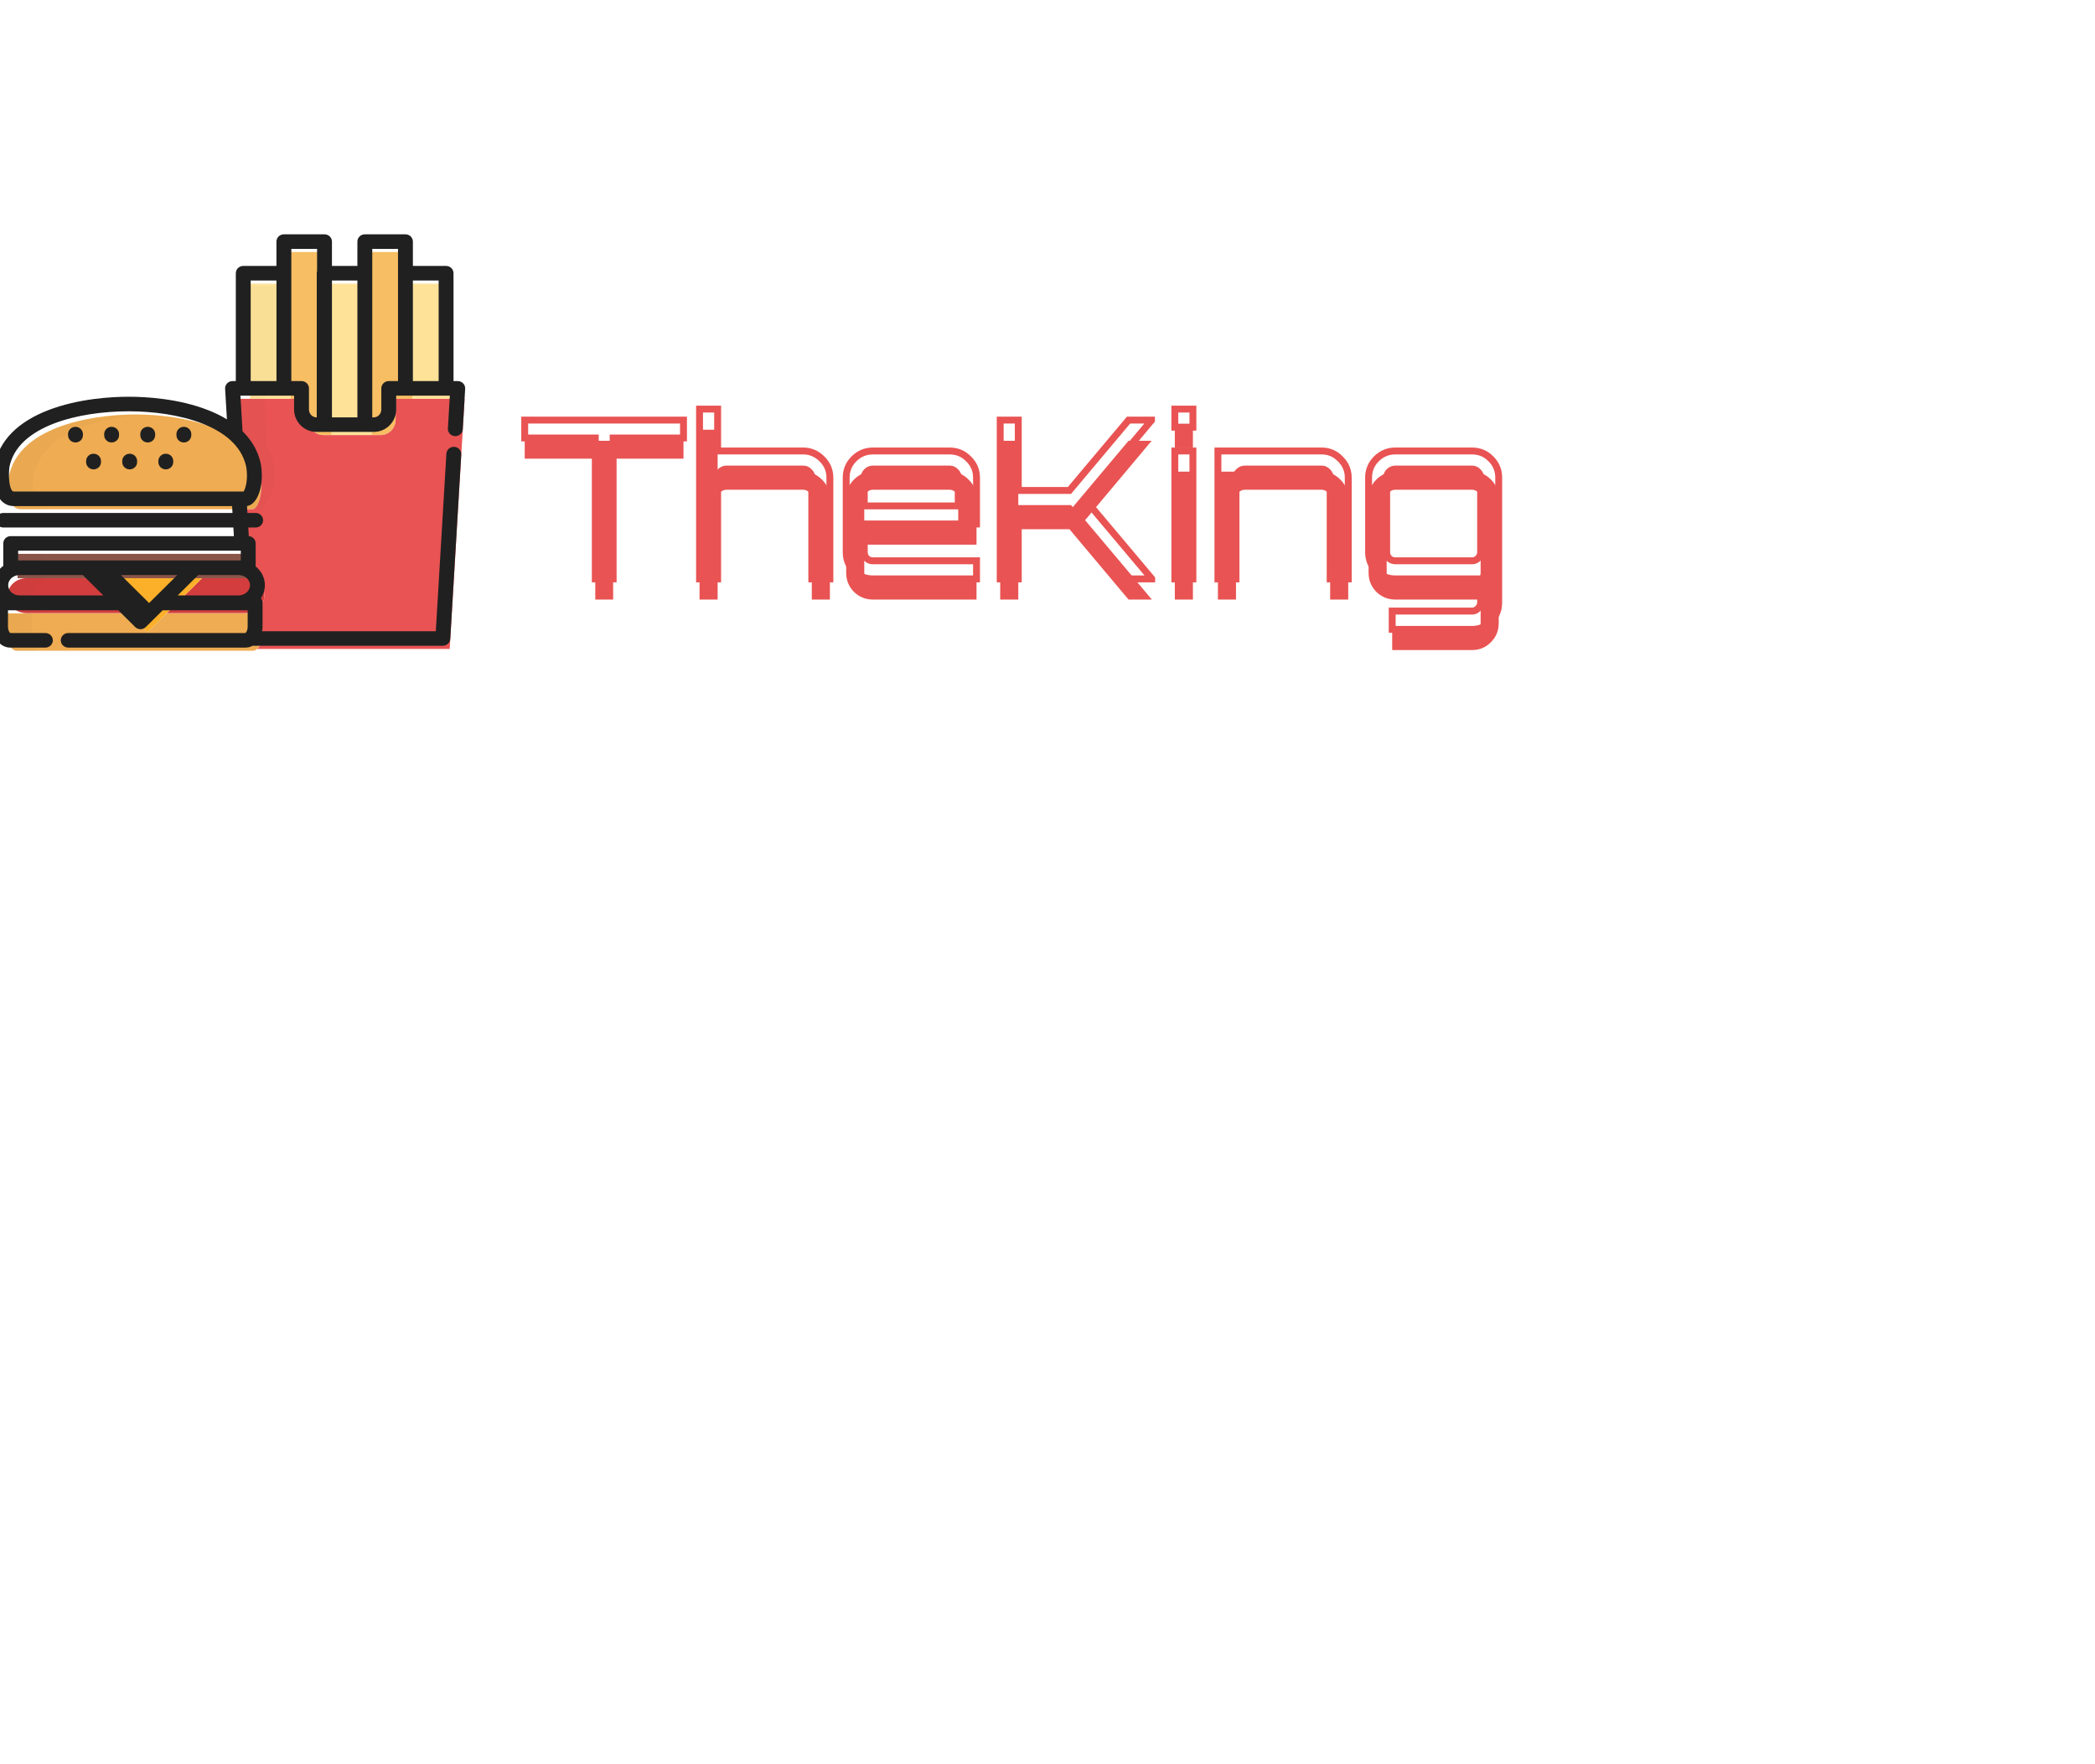 <svg width="608" height="512" viewBox="0 0 608 512" fill="none" xmlns="http://www.w3.org/2000/svg">
<g filter="url(#filter0_i)">
<path d="M264.972 186V172.14H266.448V175.56H273.432C274.02 175.56 274.53 175.776 274.962 176.208C275.394 176.628 275.61 177.138 275.61 177.738V186H274.134V177.738C274.134 177.546 274.062 177.384 273.918 177.252C273.786 177.108 273.624 177.036 273.432 177.036H267.168C266.976 177.036 266.808 177.108 266.664 177.252C266.52 177.384 266.448 177.546 266.448 177.738V186H264.972ZM279.225 186C278.625 186 278.109 185.79 277.677 185.37C277.257 184.938 277.047 184.422 277.047 183.822V180.042H286.191V177.738C286.191 177.546 286.119 177.384 285.975 177.252C285.843 177.108 285.681 177.036 285.489 177.036H277.047V175.56H285.489C286.101 175.56 286.617 175.776 287.037 176.208C287.469 176.628 287.685 177.138 287.685 177.738V186H279.225ZM279.225 184.524H286.191V181.518H278.523V183.822C278.523 184.014 278.589 184.182 278.721 184.326C278.865 184.458 279.033 184.524 279.225 184.524ZM289.23 186V175.56H303.018C303.63 175.56 304.146 175.776 304.566 176.208C304.986 176.628 305.196 177.138 305.196 177.738V186H303.738V177.738C303.738 177.546 303.666 177.384 303.522 177.252C303.378 177.108 303.21 177.036 303.018 177.036H298.68C298.488 177.036 298.32 177.108 298.176 177.252C298.044 177.384 297.978 177.546 297.978 177.738V186H296.484V177.738C296.484 177.546 296.412 177.384 296.268 177.252C296.136 177.108 295.974 177.036 295.782 177.036H291.426C291.234 177.036 291.066 177.108 290.922 177.252C290.79 177.384 290.724 177.546 290.724 177.738V186H289.23ZM306.826 186V172.14H308.302V175.56H315.286C315.886 175.56 316.396 175.776 316.816 176.208C317.248 176.628 317.464 177.138 317.464 177.738V183.822C317.464 184.422 317.248 184.938 316.816 185.37C316.396 185.79 315.886 186 315.286 186H306.826ZM309.022 184.524H315.286C315.478 184.524 315.64 184.458 315.772 184.326C315.916 184.182 315.988 184.014 315.988 183.822V177.738C315.988 177.546 315.916 177.384 315.772 177.252C315.64 177.108 315.478 177.036 315.286 177.036H309.022C308.83 177.036 308.662 177.108 308.518 177.252C308.374 177.384 308.302 177.546 308.302 177.738V183.822C308.302 184.014 308.374 184.182 308.518 184.326C308.662 184.458 308.83 184.524 309.022 184.524ZM320.991 186C320.391 186 319.875 185.79 319.443 185.37C319.023 184.938 318.813 184.422 318.813 183.822V175.56H320.289V183.822C320.289 184.014 320.355 184.182 320.487 184.326C320.631 184.458 320.799 184.524 320.991 184.524H327.255C327.447 184.524 327.615 184.458 327.759 184.326C327.903 184.182 327.975 184.014 327.975 183.822V175.56H329.451V183.822C329.451 184.422 329.235 184.938 328.803 185.37C328.383 185.79 327.867 186 327.255 186H320.991ZM331.311 186V177.738C331.311 177.138 331.521 176.628 331.941 176.208C332.373 175.776 332.889 175.56 333.489 175.56H339.357V177.036H333.489C333.297 177.036 333.129 177.108 332.985 177.252C332.853 177.384 332.787 177.546 332.787 177.738V186H331.311ZM342.25 190.122V188.628H348.766C348.958 188.628 349.12 188.556 349.252 188.412C349.396 188.28 349.468 188.118 349.468 187.926V186H342.502C341.902 186 341.386 185.79 340.954 185.37C340.534 184.938 340.324 184.422 340.324 183.822V177.738C340.324 177.138 340.534 176.628 340.954 176.208C341.386 175.776 341.902 175.56 342.502 175.56H348.766C349.378 175.56 349.894 175.776 350.314 176.208C350.734 176.628 350.944 177.138 350.944 177.738V187.926C350.944 188.538 350.734 189.054 350.314 189.474C349.894 189.906 349.378 190.122 348.766 190.122H342.25ZM342.502 184.524H348.766C348.958 184.524 349.12 184.458 349.252 184.326C349.396 184.182 349.468 184.014 349.468 183.822V177.738C349.468 177.546 349.396 177.384 349.252 177.252C349.12 177.108 348.958 177.036 348.766 177.036H342.502C342.31 177.036 342.142 177.108 341.998 177.252C341.866 177.384 341.8 177.546 341.8 177.738V183.822C341.8 184.014 341.866 184.182 341.998 184.326C342.142 184.458 342.31 184.524 342.502 184.524ZM354.548 186C353.948 186 353.432 185.79 353 185.37C352.58 184.938 352.37 184.422 352.37 183.822V175.56H353.846V183.822C353.846 184.014 353.912 184.182 354.044 184.326C354.188 184.458 354.356 184.524 354.548 184.524H360.812C361.004 184.524 361.172 184.458 361.316 184.326C361.46 184.182 361.532 184.014 361.532 183.822V175.56H363.008V183.822C363.008 184.422 362.792 184.938 362.36 185.37C361.94 185.79 361.424 186 360.812 186H354.548ZM366.764 186C366.164 186 365.648 185.79 365.216 185.37C364.796 184.938 364.586 184.422 364.586 183.822V177.738C364.586 177.138 364.796 176.628 365.216 176.208C365.648 175.776 366.164 175.56 366.764 175.56H373.028C373.64 175.56 374.156 175.776 374.576 176.208C375.008 176.628 375.224 177.138 375.224 177.738V181.518H366.062V183.822C366.062 184.014 366.128 184.182 366.26 184.326C366.404 184.458 366.572 184.524 366.764 184.524H375.224V186H366.764ZM366.062 180.042H373.73V177.738C373.73 177.546 373.658 177.384 373.514 177.252C373.382 177.108 373.22 177.036 373.028 177.036H366.764C366.572 177.036 366.404 177.108 366.26 177.252C366.128 177.384 366.062 177.546 366.062 177.738V180.042ZM376.979 186V177.738C376.979 177.138 377.189 176.628 377.609 176.208C378.041 175.776 378.557 175.56 379.157 175.56H385.025V177.036H379.157C378.965 177.036 378.797 177.108 378.653 177.252C378.521 177.384 378.455 177.546 378.455 177.738V186H376.979ZM386.19 186V175.56H387.666V186H386.19ZM386.19 173.616V172.14H387.666V173.616H386.19ZM391.479 186C390.879 186 390.363 185.79 389.931 185.37C389.511 184.938 389.301 184.422 389.301 183.822V180.042H398.445V177.738C398.445 177.546 398.373 177.384 398.229 177.252C398.097 177.108 397.935 177.036 397.743 177.036H389.301V175.56H397.743C398.355 175.56 398.871 175.776 399.291 176.208C399.723 176.628 399.939 177.138 399.939 177.738V186H391.479ZM391.479 184.524H398.445V181.518H390.777V183.822C390.777 184.014 390.843 184.182 390.975 184.326C391.119 184.458 391.287 184.524 391.479 184.524Z" fill="white"/>
</g>
<path d="M264.972 186H264.472V186.5H264.972V186ZM264.972 172.14V171.64H264.472V172.14H264.972ZM266.448 172.14H266.948V171.64H266.448V172.14ZM266.448 175.56H265.948V176.06H266.448V175.56ZM274.962 176.208L274.608 176.562L274.613 176.566L274.962 176.208ZM275.61 186V186.5H276.11V186H275.61ZM274.134 186H273.634V186.5H274.134V186ZM273.918 177.252L273.549 177.59L273.564 177.606L273.58 177.621L273.918 177.252ZM266.664 177.252L267.002 177.621L267.01 177.613L267.018 177.606L266.664 177.252ZM266.448 186V186.5H266.948V186H266.448ZM265.472 186V172.14H264.472V186H265.472ZM264.972 172.64H266.448V171.64H264.972V172.64ZM265.948 172.14V175.56H266.948V172.14H265.948ZM266.448 176.06H273.432V175.06H266.448V176.06ZM273.432 176.06C273.882 176.06 274.266 176.219 274.608 176.562L275.316 175.854C274.794 175.333 274.158 175.06 273.432 175.06V176.06ZM274.613 176.566C274.949 176.893 275.11 177.274 275.11 177.738H276.11C276.11 177.002 275.839 176.363 275.311 175.85L274.613 176.566ZM275.11 177.738V186H276.11V177.738H275.11ZM275.61 185.5H274.134V186.5H275.61V185.5ZM274.634 186V177.738H273.634V186H274.634ZM274.634 177.738C274.634 177.403 274.501 177.108 274.256 176.883L273.58 177.621C273.623 177.66 273.634 177.689 273.634 177.738H274.634ZM274.287 176.914C274.062 176.669 273.767 176.536 273.432 176.536V177.536C273.481 177.536 273.51 177.547 273.549 177.59L274.287 176.914ZM273.432 176.536H267.168V177.536H273.432V176.536ZM267.168 176.536C266.835 176.536 266.542 176.667 266.31 176.898L267.018 177.606C267.074 177.549 267.117 177.536 267.168 177.536V176.536ZM266.326 176.883C266.081 177.108 265.948 177.403 265.948 177.738H266.948C266.948 177.689 266.959 177.66 267.002 177.621L266.326 176.883ZM265.948 177.738V186H266.948V177.738H265.948ZM266.448 185.5H264.972V186.5H266.448V185.5ZM277.677 185.37L277.319 185.719L277.329 185.728L277.677 185.37ZM277.047 180.042V179.542H276.547V180.042H277.047ZM286.191 180.042V180.542H286.691V180.042H286.191ZM285.975 177.252L285.607 177.59L285.621 177.606L285.637 177.621L285.975 177.252ZM277.047 177.036H276.547V177.536H277.047V177.036ZM277.047 175.56V175.06H276.547V175.56H277.047ZM287.037 176.208L286.679 176.557L286.689 176.566L287.037 176.208ZM287.685 186V186.5H288.185V186H287.685ZM286.191 184.524V185.024H286.691V184.524H286.191ZM286.191 181.518H286.691V181.018H286.191V181.518ZM278.523 181.518V181.018H278.023V181.518H278.523ZM278.721 184.326L278.353 184.664L278.367 184.68L278.383 184.695L278.721 184.326ZM279.225 185.5C278.756 185.5 278.365 185.341 278.026 185.012L277.329 185.728C277.854 186.239 278.495 186.5 279.225 186.5V185.5ZM278.036 185.021C277.706 184.682 277.547 184.291 277.547 183.822H276.547C276.547 184.553 276.809 185.194 277.319 185.719L278.036 185.021ZM277.547 183.822V180.042H276.547V183.822H277.547ZM277.047 180.542H286.191V179.542H277.047V180.542ZM286.691 180.042V177.738H285.691V180.042H286.691ZM286.691 177.738C286.691 177.403 286.558 177.108 286.313 176.883L285.637 177.621C285.68 177.66 285.691 177.689 285.691 177.738H286.691ZM286.344 176.914C286.119 176.669 285.824 176.536 285.489 176.536V177.536C285.538 177.536 285.568 177.547 285.607 177.59L286.344 176.914ZM285.489 176.536H277.047V177.536H285.489V176.536ZM277.547 177.036V175.56H276.547V177.036H277.547ZM277.047 176.06H285.489V175.06H277.047V176.06ZM285.489 176.06C285.969 176.06 286.355 176.223 286.679 176.557L287.396 175.859C286.88 175.329 286.234 175.06 285.489 175.06V176.06ZM286.689 176.566C287.024 176.893 287.185 177.274 287.185 177.738H288.185C288.185 177.002 287.914 176.363 287.386 175.85L286.689 176.566ZM287.185 177.738V186H288.185V177.738H287.185ZM287.685 185.5H279.225V186.5H287.685V185.5ZM279.225 185.024H286.191V184.024H279.225V185.024ZM286.691 184.524V181.518H285.691V184.524H286.691ZM286.191 181.018H278.523V182.018H286.191V181.018ZM278.023 181.518V183.822H279.023V181.518H278.023ZM278.023 183.822C278.023 184.141 278.138 184.429 278.353 184.664L279.09 183.988C279.041 183.935 279.023 183.887 279.023 183.822H278.023ZM278.383 184.695C278.618 184.909 278.906 185.024 279.225 185.024V184.024C279.161 184.024 279.113 184.007 279.059 183.957L278.383 184.695ZM289.23 186H288.73V186.5H289.23V186ZM289.23 175.56V175.06H288.73V175.56H289.23ZM304.566 176.208L304.207 176.557L304.212 176.562L304.566 176.208ZM305.196 186V186.5H305.696V186H305.196ZM303.738 186H303.238V186.5H303.738V186ZM303.522 177.252L303.168 177.606L303.176 177.613L303.184 177.621L303.522 177.252ZM298.176 177.252L297.822 176.898L298.176 177.252ZM297.978 186V186.5H298.478V186H297.978ZM296.484 186H295.984V186.5H296.484V186ZM296.268 177.252L295.899 177.59L295.914 177.606L295.93 177.621L296.268 177.252ZM290.922 177.252L290.568 176.898H290.568L290.922 177.252ZM290.724 186V186.5H291.224V186H290.724ZM289.73 186V175.56H288.73V186H289.73ZM289.23 176.06H303.018V175.06H289.23V176.06ZM303.018 176.06C303.497 176.06 303.883 176.223 304.207 176.557L304.924 175.859C304.409 175.329 303.762 175.06 303.018 175.06V176.06ZM304.212 176.562C304.537 176.887 304.696 177.269 304.696 177.738H305.696C305.696 177.007 305.434 176.369 304.919 175.854L304.212 176.562ZM304.696 177.738V186H305.696V177.738H304.696ZM305.196 185.5H303.738V186.5H305.196V185.5ZM304.238 186V177.738H303.238V186H304.238ZM304.238 177.738C304.238 177.403 304.105 177.108 303.86 176.883L303.184 177.621C303.227 177.66 303.238 177.689 303.238 177.738H304.238ZM303.875 176.898C303.644 176.667 303.351 176.536 303.018 176.536V177.536C303.069 177.536 303.112 177.549 303.168 177.606L303.875 176.898ZM303.018 176.536H298.68V177.536H303.018V176.536ZM298.68 176.536C298.347 176.536 298.054 176.667 297.822 176.898L298.529 177.606C298.586 177.549 298.629 177.536 298.68 177.536V176.536ZM297.822 176.898C297.594 177.127 297.478 177.418 297.478 177.738H298.478C298.478 177.674 298.494 177.641 298.529 177.606L297.822 176.898ZM297.478 177.738V186H298.478V177.738H297.478ZM297.978 185.5H296.484V186.5H297.978V185.5ZM296.984 186V177.738H295.984V186H296.984ZM296.984 177.738C296.984 177.403 296.851 177.108 296.606 176.883L295.93 177.621C295.973 177.66 295.984 177.689 295.984 177.738H296.984ZM296.636 176.914C296.412 176.669 296.117 176.536 295.782 176.536V177.536C295.831 177.536 295.86 177.547 295.899 177.59L296.636 176.914ZM295.782 176.536H291.426V177.536H295.782V176.536ZM291.426 176.536C291.093 176.536 290.8 176.667 290.568 176.898L291.275 177.606C291.332 177.549 291.375 177.536 291.426 177.536V176.536ZM290.568 176.898C290.34 177.127 290.224 177.418 290.224 177.738H291.224C291.224 177.674 291.24 177.641 291.275 177.606L290.568 176.898ZM290.224 177.738V186H291.224V177.738H290.224ZM290.724 185.5H289.23V186.5H290.724V185.5ZM306.826 186H306.326V186.5H306.826V186ZM306.826 172.14V171.64H306.326V172.14H306.826ZM308.302 172.14H308.802V171.64H308.302V172.14ZM308.302 175.56H307.802V176.06H308.302V175.56ZM316.816 176.208L316.457 176.557L316.467 176.566L316.816 176.208ZM316.816 185.37L317.169 185.724L316.816 185.37ZM315.772 184.326L315.418 183.972V183.972L315.772 184.326ZM315.772 177.252L315.403 177.59L315.418 177.606L315.434 177.621L315.772 177.252ZM308.518 177.252L308.855 177.621L308.863 177.613L308.871 177.606L308.518 177.252ZM308.518 184.326L308.164 184.68L308.172 184.687L308.18 184.695L308.518 184.326ZM307.326 186V172.14H306.326V186H307.326ZM306.826 172.64H308.302V171.64H306.826V172.64ZM307.802 172.14V175.56H308.802V172.14H307.802ZM308.302 176.06H315.286V175.06H308.302V176.06ZM315.286 176.06C315.75 176.06 316.131 176.221 316.457 176.557L317.174 175.859C316.66 175.331 316.021 175.06 315.286 175.06V176.06ZM316.467 176.566C316.803 176.893 316.964 177.274 316.964 177.738H317.964C317.964 177.002 317.692 176.363 317.164 175.85L316.467 176.566ZM316.964 177.738V183.822H317.964V177.738H316.964ZM316.964 183.822C316.964 184.287 316.802 184.676 316.462 185.016L317.169 185.724C317.693 185.2 317.964 184.557 317.964 183.822H316.964ZM316.462 185.016C316.137 185.342 315.754 185.5 315.286 185.5V186.5C316.017 186.5 316.654 186.238 317.169 185.724L316.462 185.016ZM315.286 185.5H306.826V186.5H315.286V185.5ZM309.022 185.024H315.286V184.024H309.022V185.024ZM315.286 185.024C315.606 185.024 315.896 184.908 316.125 184.68L315.418 183.972C315.383 184.008 315.349 184.024 315.286 184.024V185.024ZM316.125 184.68C316.357 184.448 316.488 184.155 316.488 183.822H315.488C315.488 183.873 315.475 183.916 315.418 183.972L316.125 184.68ZM316.488 183.822V177.738H315.488V183.822H316.488ZM316.488 177.738C316.488 177.403 316.355 177.108 316.109 176.883L315.434 177.621C315.476 177.66 315.488 177.689 315.488 177.738H316.488ZM316.14 176.914C315.915 176.669 315.62 176.536 315.286 176.536V177.536C315.335 177.536 315.364 177.547 315.403 177.59L316.14 176.914ZM315.286 176.536H309.022V177.536H315.286V176.536ZM309.022 176.536C308.688 176.536 308.395 176.667 308.164 176.898L308.871 177.606C308.928 177.549 308.971 177.536 309.022 177.536V176.536ZM308.18 176.883C307.934 177.108 307.802 177.403 307.802 177.738H308.802C308.802 177.689 308.813 177.66 308.855 177.621L308.18 176.883ZM307.802 177.738V183.822H308.802V177.738H307.802ZM307.802 183.822C307.802 184.155 307.933 184.448 308.164 184.68L308.871 183.972C308.815 183.916 308.802 183.873 308.802 183.822H307.802ZM308.18 184.695C308.414 184.909 308.702 185.024 309.022 185.024V184.024C308.957 184.024 308.909 184.007 308.855 183.957L308.18 184.695ZM319.443 185.37L319.085 185.719L319.095 185.728L319.443 185.37ZM318.813 175.56V175.06H318.313V175.56H318.813ZM320.289 175.56H320.789V175.06H320.289V175.56ZM320.487 184.326L320.119 184.664L320.133 184.68L320.15 184.695L320.487 184.326ZM327.759 184.326L328.097 184.695L328.105 184.687L328.113 184.68L327.759 184.326ZM327.975 175.56V175.06H327.475V175.56H327.975ZM329.451 175.56H329.951V175.06H329.451V175.56ZM328.803 185.37L329.157 185.724L328.803 185.37ZM320.991 185.5C320.522 185.5 320.131 185.341 319.792 185.012L319.095 185.728C319.62 186.239 320.261 186.5 320.991 186.5V185.5ZM319.802 185.021C319.472 184.682 319.313 184.291 319.313 183.822H318.313C318.313 184.553 318.575 185.194 319.085 185.719L319.802 185.021ZM319.313 183.822V175.56H318.313V183.822H319.313ZM318.813 176.06H320.289V175.06H318.813V176.06ZM319.789 175.56V183.822H320.789V175.56H319.789ZM319.789 183.822C319.789 184.141 319.904 184.429 320.119 184.664L320.856 183.988C320.807 183.935 320.789 183.887 320.789 183.822H319.789ZM320.15 184.695C320.384 184.909 320.672 185.024 320.991 185.024V184.024C320.927 184.024 320.879 184.007 320.825 183.957L320.15 184.695ZM320.991 185.024H327.255V184.024H320.991V185.024ZM327.255 185.024C327.575 185.024 327.863 184.909 328.097 184.695L327.422 183.957C327.368 184.007 327.32 184.024 327.255 184.024V185.024ZM328.113 184.68C328.344 184.448 328.475 184.155 328.475 183.822H327.475C327.475 183.873 327.462 183.916 327.406 183.972L328.113 184.68ZM328.475 183.822V175.56H327.475V183.822H328.475ZM327.975 176.06H329.451V175.06H327.975V176.06ZM328.951 175.56V183.822H329.951V175.56H328.951ZM328.951 183.822C328.951 184.287 328.79 184.676 328.45 185.016L329.157 185.724C329.681 185.2 329.951 184.557 329.951 183.822H328.951ZM328.45 185.016C328.127 185.34 327.739 185.5 327.255 185.5V186.5C327.995 186.5 328.64 186.24 329.157 185.724L328.45 185.016ZM327.255 185.5H320.991V186.5H327.255V185.5ZM331.311 186H330.811V186.5H331.311V186ZM331.941 176.208L331.587 175.854V175.854L331.941 176.208ZM339.357 175.56H339.857V175.06H339.357V175.56ZM339.357 177.036V177.536H339.857V177.036H339.357ZM332.787 186V186.5H333.287V186H332.787ZM331.811 186V177.738H330.811V186H331.811ZM331.811 177.738C331.811 177.269 331.969 176.887 332.295 176.562L331.587 175.854C331.073 176.369 330.811 177.007 330.811 177.738H331.811ZM332.295 176.562C332.635 176.221 333.024 176.06 333.489 176.06V175.06C332.754 175.06 332.111 175.331 331.587 175.854L332.295 176.562ZM333.489 176.06H339.357V175.06H333.489V176.06ZM338.857 175.56V177.036H339.857V175.56H338.857ZM339.357 176.536H333.489V177.536H339.357V176.536ZM333.489 176.536C333.156 176.536 332.863 176.667 332.631 176.898L333.339 177.606C333.395 177.549 333.438 177.536 333.489 177.536V176.536ZM332.631 176.898C332.403 177.127 332.287 177.418 332.287 177.738H333.287C333.287 177.674 333.303 177.641 333.339 177.606L332.631 176.898ZM332.287 177.738V186H333.287V177.738H332.287ZM332.787 185.5H331.311V186.5H332.787V185.5ZM342.25 190.122H341.75V190.622H342.25V190.122ZM342.25 188.628V188.128H341.75V188.628H342.25ZM349.252 188.412L348.914 188.043L348.898 188.058L348.883 188.074L349.252 188.412ZM349.468 186H349.968V185.5H349.468V186ZM340.954 185.37L340.595 185.719L340.605 185.728L340.954 185.37ZM340.954 176.208L340.6 175.854V175.854L340.954 176.208ZM350.314 176.208L349.955 176.557L349.96 176.562L350.314 176.208ZM350.314 189.474L349.96 189.12L349.955 189.125L350.314 189.474ZM349.252 184.326L348.898 183.972V183.972L349.252 184.326ZM349.252 177.252L348.883 177.59L348.898 177.606L348.914 177.621L349.252 177.252ZM341.998 177.252L341.644 176.898L341.998 177.252ZM341.998 184.326L341.629 184.664L341.644 184.68L341.66 184.695L341.998 184.326ZM342.75 190.122V188.628H341.75V190.122H342.75ZM342.25 189.128H348.766V188.128H342.25V189.128ZM348.766 189.128C349.101 189.128 349.396 188.995 349.621 188.75L348.883 188.074C348.844 188.117 348.815 188.128 348.766 188.128V189.128ZM349.59 188.781C349.835 188.556 349.968 188.261 349.968 187.926H348.968C348.968 187.975 348.957 188.004 348.914 188.043L349.59 188.781ZM349.968 187.926V186H348.968V187.926H349.968ZM349.468 185.5H342.502V186.5H349.468V185.5ZM342.502 185.5C342.033 185.5 341.642 185.341 341.302 185.012L340.605 185.728C341.13 186.239 341.771 186.5 342.502 186.5V185.5ZM341.312 185.021C340.983 184.682 340.824 184.291 340.824 183.822H339.824C339.824 184.553 340.085 185.194 340.595 185.719L341.312 185.021ZM340.824 183.822V177.738H339.824V183.822H340.824ZM340.824 177.738C340.824 177.269 340.982 176.887 341.307 176.562L340.6 175.854C340.086 176.369 339.824 177.007 339.824 177.738H340.824ZM341.307 176.562C341.648 176.221 342.037 176.06 342.502 176.06V175.06C341.767 175.06 341.124 175.331 340.6 175.854L341.307 176.562ZM342.502 176.06H348.766V175.06H342.502V176.06ZM348.766 176.06C349.245 176.06 349.631 176.223 349.955 176.557L350.672 175.859C350.157 175.329 349.511 175.06 348.766 175.06V176.06ZM349.96 176.562C350.286 176.887 350.444 177.269 350.444 177.738H351.444C351.444 177.007 351.182 176.369 350.667 175.854L349.96 176.562ZM350.444 177.738V187.926H351.444V177.738H350.444ZM350.444 187.926C350.444 188.41 350.283 188.797 349.96 189.12L350.667 189.828C351.184 189.311 351.444 188.666 351.444 187.926H350.444ZM349.955 189.125C349.631 189.459 349.245 189.622 348.766 189.622V190.622C349.511 190.622 350.157 190.353 350.672 189.823L349.955 189.125ZM348.766 189.622H342.25V190.622H348.766V189.622ZM342.502 185.024H348.766V184.024H342.502V185.024ZM348.766 185.024C349.086 185.024 349.377 184.908 349.605 184.68L348.898 183.972C348.863 184.008 348.83 184.024 348.766 184.024V185.024ZM349.605 184.68C349.837 184.448 349.968 184.155 349.968 183.822H348.968C348.968 183.873 348.955 183.916 348.898 183.972L349.605 184.68ZM349.968 183.822V177.738H348.968V183.822H349.968ZM349.968 177.738C349.968 177.403 349.835 177.108 349.59 176.883L348.914 177.621C348.957 177.66 348.968 177.689 348.968 177.738H349.968ZM349.621 176.914C349.396 176.669 349.101 176.536 348.766 176.536V177.536C348.815 177.536 348.844 177.547 348.883 177.59L349.621 176.914ZM348.766 176.536H342.502V177.536H348.766V176.536ZM342.502 176.536C342.169 176.536 341.876 176.667 341.644 176.898L342.351 177.606C342.408 177.549 342.451 177.536 342.502 177.536V176.536ZM341.644 176.898C341.416 177.127 341.3 177.418 341.3 177.738H342.3C342.3 177.674 342.316 177.641 342.351 177.606L341.644 176.898ZM341.3 177.738V183.822H342.3V177.738H341.3ZM341.3 183.822C341.3 184.141 341.414 184.429 341.629 184.664L342.367 183.988C342.317 183.935 342.3 183.887 342.3 183.822H341.3ZM341.66 184.695C341.895 184.909 342.182 185.024 342.502 185.024V184.024C342.437 184.024 342.389 184.007 342.336 183.957L341.66 184.695ZM353 185.37L352.641 185.719L352.651 185.728L353 185.37ZM352.37 175.56V175.06H351.87V175.56H352.37ZM353.846 175.56H354.346V175.06H353.846V175.56ZM354.044 184.326L353.675 184.664L353.69 184.68L353.706 184.695L354.044 184.326ZM361.316 184.326L361.654 184.695L361.662 184.687L361.67 184.68L361.316 184.326ZM361.532 175.56V175.06H361.032V175.56H361.532ZM363.008 175.56H363.508V175.06H363.008V175.56ZM362.36 185.37L362.714 185.724L362.36 185.37ZM354.548 185.5C354.079 185.5 353.688 185.341 353.349 185.012L352.651 185.728C353.176 186.239 353.817 186.5 354.548 186.5V185.5ZM353.359 185.021C353.029 184.682 352.87 184.291 352.87 183.822H351.87C351.87 184.553 352.131 185.194 352.642 185.719L353.359 185.021ZM352.87 183.822V175.56H351.87V183.822H352.87ZM352.37 176.06H353.846V175.06H352.37V176.06ZM353.346 175.56V183.822H354.346V175.56H353.346ZM353.346 183.822C353.346 184.141 353.461 184.429 353.675 184.664L354.413 183.988C354.363 183.935 354.346 183.887 354.346 183.822H353.346ZM353.706 184.695C353.941 184.909 354.229 185.024 354.548 185.024V184.024C354.484 184.024 354.435 184.007 354.382 183.957L353.706 184.695ZM354.548 185.024H360.812V184.024H354.548V185.024ZM360.812 185.024C361.132 185.024 361.419 184.909 361.654 184.695L360.978 183.957C360.925 184.007 360.877 184.024 360.812 184.024V185.024ZM361.67 184.68C361.901 184.448 362.032 184.155 362.032 183.822H361.032C361.032 183.873 361.019 183.916 360.962 183.972L361.67 184.68ZM362.032 183.822V175.56H361.032V183.822H362.032ZM361.532 176.06H363.008V175.06H361.532V176.06ZM362.508 175.56V183.822H363.508V175.56H362.508ZM362.508 183.822C362.508 184.287 362.347 184.676 362.006 185.016L362.714 185.724C363.237 185.2 363.508 184.557 363.508 183.822H362.508ZM362.006 185.016C361.683 185.34 361.296 185.5 360.812 185.5V186.5C361.552 186.5 362.197 186.24 362.714 185.724L362.006 185.016ZM360.812 185.5H354.548V186.5H360.812V185.5ZM365.216 185.37L364.857 185.719L364.867 185.728L365.216 185.37ZM365.216 176.208L364.862 175.854L364.862 175.854L365.216 176.208ZM374.576 176.208L374.217 176.557L374.227 176.566L374.576 176.208ZM375.224 181.518V182.018H375.724V181.518H375.224ZM366.062 181.518V181.018H365.562V181.518H366.062ZM366.26 184.326L365.891 184.664L365.906 184.68L365.922 184.695L366.26 184.326ZM375.224 184.524H375.724V184.024H375.224V184.524ZM375.224 186V186.5H375.724V186H375.224ZM366.062 180.042H365.562V180.542H366.062V180.042ZM373.73 180.042V180.542H374.23V180.042H373.73ZM373.514 177.252L373.145 177.59L373.16 177.606L373.176 177.621L373.514 177.252ZM366.764 185.5C366.295 185.5 365.904 185.341 365.565 185.012L364.867 185.728C365.392 186.239 366.033 186.5 366.764 186.5V185.5ZM365.574 185.021C365.245 184.682 365.086 184.291 365.086 183.822H364.086C364.086 184.553 364.347 185.194 364.857 185.719L365.574 185.021ZM365.086 183.822V177.738H364.086V183.822H365.086ZM365.086 177.738C365.086 177.269 365.244 176.887 365.57 176.562L364.862 175.854C364.348 176.369 364.086 177.007 364.086 177.738H365.086ZM365.57 176.562C365.91 176.221 366.299 176.06 366.764 176.06V175.06C366.029 175.06 365.386 175.331 364.862 175.854L365.57 176.562ZM366.764 176.06H373.028V175.06H366.764V176.06ZM373.028 176.06C373.507 176.06 373.893 176.223 374.217 176.557L374.934 175.859C374.419 175.329 373.773 175.06 373.028 175.06V176.06ZM374.227 176.566C374.563 176.893 374.724 177.274 374.724 177.738H375.724C375.724 177.002 375.453 176.363 374.925 175.85L374.227 176.566ZM374.724 177.738V181.518H375.724V177.738H374.724ZM375.224 181.018H366.062V182.018H375.224V181.018ZM365.562 181.518V183.822H366.562V181.518H365.562ZM365.562 183.822C365.562 184.141 365.676 184.429 365.891 184.664L366.629 183.988C366.579 183.935 366.562 183.887 366.562 183.822H365.562ZM365.922 184.695C366.157 184.909 366.444 185.024 366.764 185.024V184.024C366.699 184.024 366.651 184.007 366.598 183.957L365.922 184.695ZM366.764 185.024H375.224V184.024H366.764V185.024ZM374.724 184.524V186H375.724V184.524H374.724ZM375.224 185.5H366.764V186.5H375.224V185.5ZM366.062 180.542H373.73V179.542H366.062V180.542ZM374.23 180.042V177.738H373.23V180.042H374.23ZM374.23 177.738C374.23 177.403 374.097 177.108 373.852 176.883L373.176 177.621C373.219 177.66 373.23 177.689 373.23 177.738H374.23ZM373.883 176.914C373.658 176.669 373.363 176.536 373.028 176.536V177.536C373.077 177.536 373.106 177.547 373.145 177.59L373.883 176.914ZM373.028 176.536H366.764V177.536H373.028V176.536ZM366.764 176.536C366.431 176.536 366.138 176.667 365.906 176.898L366.614 177.606C366.67 177.549 366.713 177.536 366.764 177.536V176.536ZM365.906 176.898C365.678 177.127 365.562 177.418 365.562 177.738H366.562C366.562 177.674 366.578 177.641 366.614 177.606L365.906 176.898ZM365.562 177.738V180.042H366.562V177.738H365.562ZM376.979 186H376.479V186.5H376.979V186ZM377.609 176.208L377.255 175.854V175.854L377.609 176.208ZM385.025 175.56H385.525V175.06H385.025V175.56ZM385.025 177.036V177.536H385.525V177.036H385.025ZM378.455 186V186.5H378.955V186H378.455ZM377.479 186V177.738H376.479V186H377.479ZM377.479 177.738C377.479 177.269 377.637 176.887 377.963 176.562L377.255 175.854C376.741 176.369 376.479 177.007 376.479 177.738H377.479ZM377.963 176.562C378.303 176.221 378.692 176.06 379.157 176.06V175.06C378.422 175.06 377.779 175.331 377.255 175.854L377.963 176.562ZM379.157 176.06H385.025V175.06H379.157V176.06ZM384.525 175.56V177.036H385.525V175.56H384.525ZM385.025 176.536H379.157V177.536H385.025V176.536ZM379.157 176.536C378.824 176.536 378.531 176.667 378.299 176.898L379.007 177.606C379.063 177.549 379.106 177.536 379.157 177.536V176.536ZM378.299 176.898C378.071 177.127 377.955 177.418 377.955 177.738H378.955C378.955 177.674 378.971 177.641 379.007 177.606L378.299 176.898ZM377.955 177.738V186H378.955V177.738H377.955ZM378.455 185.5H376.979V186.5H378.455V185.5ZM386.19 186H385.69V186.5H386.19V186ZM386.19 175.56V175.06H385.69V175.56H386.19ZM387.666 175.56H388.166V175.06H387.666V175.56ZM387.666 186V186.5H388.166V186H387.666ZM386.19 173.616H385.69V174.116H386.19V173.616ZM386.19 172.14V171.64H385.69V172.14H386.19ZM387.666 172.14H388.166V171.64H387.666V172.14ZM387.666 173.616V174.116H388.166V173.616H387.666ZM386.69 186V175.56H385.69V186H386.69ZM386.19 176.06H387.666V175.06H386.19V176.06ZM387.166 175.56V186H388.166V175.56H387.166ZM387.666 185.5H386.19V186.5H387.666V185.5ZM386.69 173.616V172.14H385.69V173.616H386.69ZM386.19 172.64H387.666V171.64H386.19V172.64ZM387.166 172.14V173.616H388.166V172.14H387.166ZM387.666 173.116H386.19V174.116H387.666V173.116ZM389.931 185.37L389.573 185.719L389.583 185.728L389.931 185.37ZM389.301 180.042V179.542H388.801V180.042H389.301ZM398.445 180.042V180.542H398.945V180.042H398.445ZM398.229 177.252L397.861 177.59L397.875 177.606L397.891 177.621L398.229 177.252ZM389.301 177.036H388.801V177.536H389.301V177.036ZM389.301 175.56V175.06H388.801V175.56H389.301ZM399.291 176.208L398.933 176.557L398.943 176.566L399.291 176.208ZM399.939 186V186.5H400.439V186H399.939ZM398.445 184.524V185.024H398.945V184.524H398.445ZM398.445 181.518H398.945V181.018H398.445V181.518ZM390.777 181.518V181.018H390.277V181.518H390.777ZM390.975 184.326L390.607 184.664L390.621 184.68L390.637 184.695L390.975 184.326ZM391.479 185.5C391.01 185.5 390.619 185.341 390.28 185.012L389.583 185.728C390.108 186.239 390.748 186.5 391.479 186.5V185.5ZM390.29 185.021C389.96 184.682 389.801 184.291 389.801 183.822H388.801C388.801 184.553 389.062 185.194 389.573 185.719L390.29 185.021ZM389.801 183.822V180.042H388.801V183.822H389.801ZM389.301 180.542H398.445V179.542H389.301V180.542ZM398.945 180.042V177.738H397.945V180.042H398.945ZM398.945 177.738C398.945 177.403 398.812 177.108 398.567 176.883L397.891 177.621C397.934 177.66 397.945 177.689 397.945 177.738H398.945ZM398.598 176.914C398.373 176.669 398.078 176.536 397.743 176.536V177.536C397.792 177.536 397.821 177.547 397.861 177.59L398.598 176.914ZM397.743 176.536H389.301V177.536H397.743V176.536ZM389.801 177.036V175.56H388.801V177.036H389.801ZM389.301 176.06H397.743V175.06H389.301V176.06ZM397.743 176.06C398.223 176.06 398.609 176.223 398.933 176.557L399.65 175.859C399.134 175.329 398.488 175.06 397.743 175.06V176.06ZM398.943 176.566C399.278 176.893 399.439 177.274 399.439 177.738H400.439C400.439 177.002 400.168 176.363 399.64 175.85L398.943 176.566ZM399.439 177.738V186H400.439V177.738H399.439ZM399.939 185.5H391.479V186.5H399.939V185.5ZM391.479 185.024H398.445V184.024H391.479V185.024ZM398.945 184.524V181.518H397.945V184.524H398.945ZM398.445 181.018H390.777V182.018H398.445V181.018ZM390.277 181.518V183.822H391.277V181.518H390.277ZM390.277 183.822C390.277 184.141 390.392 184.429 390.607 184.664L391.344 183.988C391.295 183.935 391.277 183.887 391.277 183.822H390.277ZM390.637 184.695C390.872 184.909 391.16 185.024 391.479 185.024V184.024C391.415 184.024 391.367 184.007 391.313 183.957L390.637 184.695Z" fill="white"/>
<g filter="url(#filter1_i)">
<path d="M172.76 168V127.104H152.28V121.92H198.36V127.104H177.944V168H172.76ZM203.019 168V118.72H208.267V130.88H233.099C235.189 130.88 237.003 131.648 238.539 133.184C240.075 134.677 240.843 136.491 240.843 138.624V168H235.595V138.624C235.595 137.941 235.339 137.365 234.826 136.896C234.357 136.384 233.781 136.128 233.099 136.128H210.827C210.144 136.128 209.547 136.384 209.035 136.896C208.523 137.365 208.267 137.941 208.267 138.624V168H203.019ZM253.321 168C251.187 168 249.353 167.253 247.817 165.76C246.323 164.224 245.577 162.389 245.577 160.256V138.624C245.577 136.491 246.323 134.677 247.817 133.184C249.353 131.648 251.187 130.88 253.321 130.88H275.593C277.769 130.88 279.603 131.648 281.097 133.184C282.633 134.677 283.401 136.491 283.401 138.624V152.064H250.825V160.256C250.825 160.939 251.059 161.536 251.529 162.048C252.041 162.517 252.638 162.752 253.321 162.752H283.401V168H253.321ZM250.825 146.816H278.089V138.624C278.089 137.941 277.833 137.365 277.321 136.896C276.851 136.384 276.275 136.128 275.593 136.128H253.321C252.638 136.128 252.041 136.384 251.529 136.896C251.059 137.365 250.825 137.941 250.825 138.624V146.816ZM290.273 168V121.92H295.521V142.336H310.369L327.521 121.92H334.177V121.984L314.913 144.96L334.241 167.936V168H327.521L310.369 147.584H295.521V168H290.273ZM340.953 168V130.88H346.201V168H340.953ZM340.953 123.968V118.72H346.201V123.968H340.953ZM353.456 168V130.88H383.536C385.669 130.88 387.483 131.648 388.976 133.184C390.512 134.677 391.28 136.491 391.28 138.624V168H386.032V138.624C386.032 137.941 385.776 137.365 385.264 136.896C384.795 136.384 384.219 136.128 383.536 136.128H361.264C360.581 136.128 359.984 136.384 359.472 136.896C358.96 137.365 358.704 137.941 358.704 138.624V168H353.456ZM404.035 182.656V177.344H427.203C427.885 177.344 428.461 177.088 428.931 176.576C429.443 176.107 429.699 175.531 429.699 174.848V168H404.931C402.797 168 400.963 167.253 399.427 165.76C397.933 164.224 397.187 162.389 397.187 160.256V138.624C397.187 136.491 397.933 134.677 399.427 133.184C400.963 131.648 402.797 130.88 404.931 130.88H427.203C429.379 130.88 431.213 131.648 432.707 133.184C434.2 134.677 434.947 136.491 434.947 138.624V174.848C434.947 177.024 434.2 178.859 432.707 180.352C431.213 181.888 429.379 182.656 427.203 182.656H404.035ZM404.931 162.752H427.203C427.885 162.752 428.461 162.517 428.931 162.048C429.443 161.536 429.699 160.939 429.699 160.256V138.624C429.699 137.941 429.443 137.365 428.931 136.896C428.461 136.384 427.885 136.128 427.203 136.128H404.931C404.248 136.128 403.651 136.384 403.139 136.896C402.669 137.365 402.435 137.941 402.435 138.624V160.256C402.435 160.939 402.669 161.536 403.139 162.048C403.651 162.517 404.248 162.752 404.931 162.752Z" fill="#E95353"/>
</g>
<path d="M172.76 168H171.76V169H172.76V168ZM172.76 127.104H173.76V126.104H172.76V127.104ZM152.28 127.104H151.28V128.104H152.28V127.104ZM152.28 121.92V120.92H151.28V121.92H152.28ZM198.36 121.92H199.36V120.92H198.36V121.92ZM198.36 127.104V128.104H199.36V127.104H198.36ZM177.944 127.104V126.104H176.944V127.104H177.944ZM177.944 168V169H178.944V168H177.944ZM173.76 168V127.104H171.76V168H173.76ZM172.76 126.104H152.28V128.104H172.76V126.104ZM153.28 127.104V121.92H151.28V127.104H153.28ZM152.28 122.92H198.36V120.92H152.28V122.92ZM197.36 121.92V127.104H199.36V121.92H197.36ZM198.36 126.104H177.944V128.104H198.36V126.104ZM176.944 127.104V168H178.944V127.104H176.944ZM177.944 167H172.76V169H177.944V167ZM203.019 168H202.019V169H203.019V168ZM203.019 118.72V117.72H202.019V118.72H203.019ZM208.267 118.72H209.267V117.72H208.267V118.72ZM208.267 130.88H207.267V131.88H208.267V130.88ZM238.539 133.184L237.831 133.891L237.841 133.901L238.539 133.184ZM240.843 168V169H241.843V168H240.843ZM235.595 168H234.595V169H235.595V168ZM234.826 136.896L234.089 137.572L234.119 137.604L234.151 137.633L234.826 136.896ZM209.035 136.896L209.71 137.633L209.726 137.618L209.742 137.603L209.035 136.896ZM208.267 168V169H209.267V168H208.267ZM204.019 168V118.72H202.019V168H204.019ZM203.019 119.72H208.267V117.72H203.019V119.72ZM207.267 118.72V130.88H209.267V118.72H207.267ZM208.267 131.88H233.099V129.88H208.267V131.88ZM233.099 131.88C234.913 131.88 236.475 132.534 237.831 133.891L239.246 132.477C237.53 130.762 235.466 129.88 233.099 129.88V131.88ZM237.841 133.901C239.185 135.207 239.843 136.762 239.843 138.624H241.843C241.843 136.219 240.964 134.148 239.236 132.467L237.841 133.901ZM239.843 138.624V168H241.843V138.624H239.843ZM240.843 167H235.595V169H240.843V167ZM236.595 168V138.624H234.595V168H236.595ZM236.595 138.624C236.595 137.656 236.217 136.814 235.502 136.159L234.151 137.633C234.46 137.917 234.595 138.227 234.595 138.624H236.595ZM235.564 136.22C234.909 135.506 234.067 135.128 233.099 135.128V137.128C233.495 137.128 233.806 137.262 234.089 137.572L235.564 136.22ZM233.099 135.128H210.827V137.128H233.099V135.128ZM210.827 135.128C209.861 135.128 209.014 135.502 208.327 136.189L209.742 137.603C210.079 137.266 210.426 137.128 210.827 137.128V135.128ZM208.359 136.159C207.644 136.814 207.267 137.656 207.267 138.624H209.267C209.267 138.227 209.401 137.917 209.71 137.633L208.359 136.159ZM207.267 138.624V168H209.267V138.624H207.267ZM208.267 167H203.019V169H208.267V167ZM247.817 165.76L247.1 166.457L247.109 166.467L247.119 166.477L247.817 165.76ZM247.817 133.184L247.109 132.477L247.109 132.477L247.817 133.184ZM281.097 133.184L280.38 133.881L280.389 133.891L280.399 133.901L281.097 133.184ZM283.401 152.064V153.064H284.401V152.064H283.401ZM250.825 152.064V151.064H249.825V152.064H250.825ZM251.529 162.048L250.791 162.724L250.821 162.756L250.853 162.785L251.529 162.048ZM283.401 162.752H284.401V161.752H283.401V162.752ZM283.401 168V169H284.401V168H283.401ZM250.825 146.816H249.825V147.816H250.825V146.816ZM278.089 146.816V147.816H279.089V146.816H278.089ZM277.321 136.896L276.583 137.572L276.613 137.604L276.645 137.633L277.321 136.896ZM251.529 136.896L252.236 137.603L251.529 136.896ZM253.321 167C251.449 167 249.864 166.356 248.514 165.043L247.119 166.477C248.841 168.151 250.926 169 253.321 169V167ZM248.533 165.063C247.221 163.713 246.577 162.128 246.577 160.256H244.577C244.577 162.651 245.426 164.735 247.1 166.457L248.533 165.063ZM246.577 160.256V138.624H244.577V160.256H246.577ZM246.577 138.624C246.577 136.753 247.22 135.195 248.524 133.891L247.109 132.477C245.426 134.16 244.577 136.228 244.577 138.624H246.577ZM248.524 133.891C249.876 132.539 251.458 131.88 253.321 131.88V129.88C250.917 129.88 248.829 130.757 247.109 132.477L248.524 133.891ZM253.321 131.88H275.593V129.88H253.321V131.88ZM275.593 131.88C277.503 131.88 279.078 132.542 280.38 133.881L281.813 132.487C280.129 130.754 278.034 129.88 275.593 129.88V131.88ZM280.399 133.901C281.743 135.207 282.401 136.762 282.401 138.624H284.401C284.401 136.219 283.522 134.148 281.794 132.467L280.399 133.901ZM282.401 138.624V152.064H284.401V138.624H282.401ZM283.401 151.064H250.825V153.064H283.401V151.064ZM249.825 152.064V160.256H251.825V152.064H249.825ZM249.825 160.256C249.825 161.194 250.156 162.031 250.791 162.724L252.266 161.372C251.962 161.041 251.825 160.684 251.825 160.256H249.825ZM250.853 162.785C251.546 163.42 252.383 163.752 253.321 163.752V161.752C252.893 161.752 252.535 161.614 252.204 161.311L250.853 162.785ZM253.321 163.752H283.401V161.752H253.321V163.752ZM282.401 162.752V168H284.401V162.752H282.401ZM283.401 167H253.321V169H283.401V167ZM250.825 147.816H278.089V145.816H250.825V147.816ZM279.089 146.816V138.624H277.089V146.816H279.089ZM279.089 138.624C279.089 137.656 278.711 136.814 277.996 136.159L276.645 137.633C276.954 137.917 277.089 138.227 277.089 138.624H279.089ZM278.058 136.22C277.403 135.506 276.561 135.128 275.593 135.128V137.128C275.989 137.128 276.3 137.262 276.583 137.572L278.058 136.22ZM275.593 135.128H253.321V137.128H275.593V135.128ZM253.321 135.128C252.355 135.128 251.508 135.502 250.821 136.189L252.236 137.603C252.573 137.266 252.92 137.128 253.321 137.128V135.128ZM250.821 136.189C250.159 136.852 249.825 137.685 249.825 138.624H251.825C251.825 138.198 251.96 137.879 252.236 137.603L250.821 136.189ZM249.825 138.624V146.816H251.825V138.624H249.825ZM290.273 168H289.273V169H290.273V168ZM290.273 121.92V120.92H289.273V121.92H290.273ZM295.521 121.92H296.521V120.92H295.521V121.92ZM295.521 142.336H294.521V143.336H295.521V142.336ZM310.369 142.336V143.336H310.835L311.135 142.979L310.369 142.336ZM327.521 121.92V120.92H327.055L326.755 121.277L327.521 121.92ZM334.177 121.92H335.177V120.92H334.177V121.92ZM334.177 121.984L334.943 122.626L335.177 122.348V121.984H334.177ZM314.913 144.96L314.147 144.318L313.607 144.961L314.148 145.604L314.913 144.96ZM334.241 167.936H335.241V167.571L335.006 167.292L334.241 167.936ZM334.241 168V169H335.241V168H334.241ZM327.521 168L326.755 168.643L327.055 169H327.521V168ZM310.369 147.584L311.135 146.941L310.835 146.584H310.369V147.584ZM295.521 147.584V146.584H294.521V147.584H295.521ZM295.521 168V169H296.521V168H295.521ZM291.273 168V121.92H289.273V168H291.273ZM290.273 122.92H295.521V120.92H290.273V122.92ZM294.521 121.92V142.336H296.521V121.92H294.521ZM295.521 143.336H310.369V141.336H295.521V143.336ZM311.135 142.979L328.287 122.563L326.755 121.277L309.603 141.693L311.135 142.979ZM327.521 122.92H334.177V120.92H327.521V122.92ZM333.177 121.92V121.984H335.177V121.92H333.177ZM333.411 121.342L314.147 144.318L315.679 145.602L334.943 122.626L333.411 121.342ZM314.148 145.604L333.476 168.58L335.006 167.292L315.678 144.316L314.148 145.604ZM333.241 167.936V168H335.241V167.936H333.241ZM334.241 167H327.521V169H334.241V167ZM328.287 167.357L311.135 146.941L309.603 148.227L326.755 168.643L328.287 167.357ZM310.369 146.584H295.521V148.584H310.369V146.584ZM294.521 147.584V168H296.521V147.584H294.521ZM295.521 167H290.273V169H295.521V167ZM340.953 168H339.953V169H340.953V168ZM340.953 130.88V129.88H339.953V130.88H340.953ZM346.201 130.88H347.201V129.88H346.201V130.88ZM346.201 168V169H347.201V168H346.201ZM340.953 123.968H339.953V124.968H340.953V123.968ZM340.953 118.72V117.72H339.953V118.72H340.953ZM346.201 118.72H347.201V117.72H346.201V118.72ZM346.201 123.968V124.968H347.201V123.968H346.201ZM341.953 168V130.88H339.953V168H341.953ZM340.953 131.88H346.201V129.88H340.953V131.88ZM345.201 130.88V168H347.201V130.88H345.201ZM346.201 167H340.953V169H346.201V167ZM341.953 123.968V118.72H339.953V123.968H341.953ZM340.953 119.72H346.201V117.72H340.953V119.72ZM345.201 118.72V123.968H347.201V118.72H345.201ZM346.201 122.968H340.953V124.968H346.201V122.968ZM353.456 168H352.456V169H353.456V168ZM353.456 130.88V129.88H352.456V130.88H353.456ZM388.976 133.184L388.259 133.881L388.269 133.891L388.279 133.901L388.976 133.184ZM391.28 168V169H392.28V168H391.28ZM386.032 168H385.032V169H386.032V168ZM385.264 136.896L384.527 137.572L384.556 137.604L384.588 137.633L385.264 136.896ZM359.472 136.896L360.148 137.633L360.164 137.618L360.179 137.603L359.472 136.896ZM358.704 168V169H359.704V168H358.704ZM354.456 168V130.88H352.456V168H354.456ZM353.456 131.88H383.536V129.88H353.456V131.88ZM383.536 131.88C385.398 131.88 386.953 132.538 388.259 133.881L389.693 132.487C388.012 130.758 385.941 129.88 383.536 129.88V131.88ZM388.279 133.901C389.622 135.207 390.28 136.762 390.28 138.624H392.28C392.28 136.219 391.402 134.148 389.673 132.467L388.279 133.901ZM390.28 138.624V168H392.28V138.624H390.28ZM391.28 167H386.032V169H391.28V167ZM387.032 168V138.624H385.032V168H387.032ZM387.032 138.624C387.032 137.656 386.654 136.814 385.94 136.159L384.588 137.633C384.898 137.917 385.032 138.227 385.032 138.624H387.032ZM386.001 136.22C385.346 135.506 384.504 135.128 383.536 135.128V137.128C383.933 137.128 384.243 137.262 384.527 137.572L386.001 136.22ZM383.536 135.128H361.264V137.128H383.536V135.128ZM361.264 135.128C360.299 135.128 359.452 135.502 358.765 136.189L360.179 137.603C360.516 137.266 360.864 137.128 361.264 137.128V135.128ZM358.796 136.159C358.082 136.814 357.704 137.656 357.704 138.624H359.704C359.704 138.227 359.838 137.917 360.148 137.633L358.796 136.159ZM357.704 138.624V168H359.704V138.624H357.704ZM358.704 167H353.456V169H358.704V167ZM404.035 182.656H403.035V183.656H404.035V182.656ZM404.035 177.344V176.344H403.035V177.344H404.035ZM428.931 176.576L428.255 175.839L428.223 175.868L428.193 175.9L428.931 176.576ZM429.699 168H430.699V167H429.699V168ZM399.427 165.76L398.71 166.457L398.719 166.467L398.729 166.477L399.427 165.76ZM399.427 133.184L398.719 132.477L398.719 132.477L399.427 133.184ZM432.707 133.184L431.989 133.881L431.999 133.891L432.707 133.184ZM432.707 180.352L431.999 179.645L431.99 179.655L432.707 180.352ZM428.931 162.048L428.223 161.341L428.223 161.341L428.931 162.048ZM428.931 136.896L428.193 137.572L428.223 137.604L428.255 137.633L428.931 136.896ZM403.139 136.896L402.431 136.189L402.431 136.189L403.139 136.896ZM403.139 162.048L402.401 162.724L402.431 162.756L402.463 162.785L403.139 162.048ZM405.035 182.656V177.344H403.035V182.656H405.035ZM404.035 178.344H427.203V176.344H404.035V178.344ZM427.203 178.344C428.171 178.344 429.013 177.966 429.668 177.252L428.193 175.9C427.91 176.21 427.599 176.344 427.203 176.344V178.344ZM429.606 177.313C430.321 176.658 430.699 175.816 430.699 174.848H428.699C428.699 175.245 428.564 175.555 428.255 175.839L429.606 177.313ZM430.699 174.848V168H428.699V174.848H430.699ZM429.699 167H404.931V169H429.699V167ZM404.931 167C403.059 167 401.474 166.356 400.124 165.043L398.729 166.477C400.451 168.151 402.536 169 404.931 169V167ZM400.143 165.063C398.831 163.713 398.187 162.128 398.187 160.256H396.187C396.187 162.651 397.036 164.735 398.71 166.457L400.143 165.063ZM398.187 160.256V138.624H396.187V160.256H398.187ZM398.187 138.624C398.187 136.753 398.83 135.195 400.134 133.891L398.719 132.477C397.036 134.16 396.187 136.228 396.187 138.624H398.187ZM400.134 133.891C401.486 132.539 403.068 131.88 404.931 131.88V129.88C402.527 129.88 400.439 130.757 398.719 132.477L400.134 133.891ZM404.931 131.88H427.203V129.88H404.931V131.88ZM427.203 131.88C429.113 131.88 430.688 132.542 431.99 133.881L433.423 132.487C431.739 130.754 429.644 129.88 427.203 129.88V131.88ZM431.999 133.891C433.303 135.195 433.947 136.753 433.947 138.624H435.947C435.947 136.228 435.097 134.16 433.414 132.477L431.999 133.891ZM433.947 138.624V174.848H435.947V138.624H433.947ZM433.947 174.848C433.947 176.768 433.299 178.345 431.999 179.645L433.414 181.059C435.101 179.372 435.947 177.28 435.947 174.848H433.947ZM431.99 179.655C430.688 180.994 429.113 181.656 427.203 181.656V183.656C429.644 183.656 431.739 182.782 433.423 181.049L431.99 179.655ZM427.203 181.656H404.035V183.656H427.203V181.656ZM404.931 163.752H427.203V161.752H404.931V163.752ZM427.203 163.752C428.142 163.752 428.975 163.418 429.638 162.755L428.223 161.341C427.947 161.617 427.628 161.752 427.203 161.752V163.752ZM429.638 162.755C430.325 162.068 430.699 161.221 430.699 160.256H428.699C428.699 160.656 428.56 161.004 428.223 161.341L429.638 162.755ZM430.699 160.256V138.624H428.699V160.256H430.699ZM430.699 138.624C430.699 137.656 430.321 136.814 429.606 136.159L428.255 137.633C428.564 137.917 428.699 138.227 428.699 138.624H430.699ZM429.668 136.22C429.013 135.506 428.171 135.128 427.203 135.128V137.128C427.599 137.128 427.91 137.262 428.193 137.572L429.668 136.22ZM427.203 135.128H404.931V137.128H427.203V135.128ZM404.931 135.128C403.965 135.128 403.118 135.502 402.431 136.189L403.846 137.603C404.183 137.266 404.53 137.128 404.931 137.128V135.128ZM402.431 136.189C401.769 136.852 401.435 137.685 401.435 138.624H403.435C403.435 138.198 403.57 137.879 403.846 137.603L402.431 136.189ZM401.435 138.624V160.256H403.435V138.624H401.435ZM401.435 160.256C401.435 161.194 401.766 162.031 402.401 162.724L403.876 161.372C403.572 161.041 403.435 160.684 403.435 160.256H401.435ZM402.463 162.785C403.156 163.42 403.993 163.752 404.931 163.752V161.752C404.503 161.752 404.145 161.614 403.814 161.311L402.463 162.785Z" fill="#E95353"/>
<g clip-path="url(#clip0)">
<path d="M5.106 160.733V167.802H20.561H26.925H58.629H68.624H74.043V160.733H5.106Z" fill="#8C5549"/>
<g opacity="0.15">
<path opacity="0.15" d="M5.106 160.733V167.802H6.678H7.326H10.551H11.567H12.119V160.733H5.106Z" fill="#202020"/>
</g>
<path d="M84.387 82.323H72.595V115.728H84.387V82.323Z" fill="#FEE298"/>
<path d="M107.877 82.323H96.086V126.265H107.877V82.323Z" fill="#FEE298"/>
<path d="M131.46 82.323H119.668V115.728H131.46V82.323Z" fill="#FEE298"/>
<path d="M114.821 121.858V115.739H119.668V73.142H107.877V126.265H110.482C112.879 126.265 114.821 124.292 114.821 121.858Z" fill="#F7BE63"/>
<path d="M89.505 115.739V121.858C89.505 124.292 91.448 126.264 93.845 126.264H96.178V73.142H84.387V115.739H89.505Z" fill="#F7BE63"/>
<path d="M75.623 138.374C73 124.364 53.307 120.282 39.385 120.282C25.506 120.282 5.264 124.3 2.597 138.245C2.597 138.245 1.359 147.79 6.018 147.79H73.434C74.726 147.513 76.44 143.662 75.623 138.374Z" fill="#EFAC52"/>
<g opacity="0.15">
<path opacity="0.15" d="M9.679 138.245C12.127 125.451 29.366 121.014 42.914 120.369C41.708 120.31 40.527 120.282 39.385 120.282C25.506 120.282 5.264 124.3 2.597 138.245C2.597 138.245 1.359 147.79 6.018 147.79H13.101C8.442 147.79 9.679 138.245 9.679 138.245Z" fill="#202020"/>
</g>
<path d="M26.925 167.802H7.932H7.708C4.675 167.802 2.216 170.06 2.216 172.846V172.896C2.216 175.683 4.675 177.942 7.708 177.942H37.149L26.925 167.802Z" fill="#D33D3D"/>
<path d="M71.215 167.802H58.629L48.406 177.942H71.215C74.248 177.942 76.706 175.683 76.706 172.896V172.846C76.706 170.06 74.248 167.802 71.215 167.802Z" fill="#D33D3D"/>
<g opacity="0.15">
<path opacity="0.15" d="M9.286 172.896V172.846C9.286 170.06 11.745 167.801 14.777 167.801H7.932H7.708C4.675 167.801 2.216 170.06 2.216 172.846V172.896C2.216 175.682 4.675 177.942 7.708 177.942H14.777C11.744 177.942 9.286 175.682 9.286 172.896Z" fill="#202020"/>
</g>
<path d="M42.777 183.524L58.629 167.802H26.925L42.777 183.524Z" fill="#FCAF29"/>
<path d="M76.037 178.028H48.318L42.777 183.524L37.236 178.028H36.861H2.159V179.785C2.159 179.843 2.163 179.9 2.165 179.958C2.162 180.016 2.159 180.073 2.159 180.131V181.706V182.106C2.159 182.165 2.163 182.221 2.165 182.28C2.162 182.338 2.159 182.395 2.159 182.453V182.553V184.876C2.159 187.075 3.399 188.858 4.929 188.858H15.176H21.795H73.266C74.796 188.858 76.037 187.075 76.037 184.876V182.553V182.453C76.037 182.394 76.032 182.338 76.031 182.28C76.032 182.221 76.037 182.165 76.037 182.106V181.706V180.131C76.037 180.073 76.032 180.016 76.031 179.958C76.032 179.9 76.037 179.843 76.037 179.785V178.028Z" fill="#EFAC52"/>
<g opacity="0.15">
<path opacity="0.15" d="M9.178 184.876V182.553V182.453C9.178 182.394 9.182 182.338 9.184 182.28C9.181 182.221 9.178 182.165 9.178 182.106V181.706V180.131C9.178 180.073 9.182 180.016 9.184 179.958C9.181 179.9 9.178 179.843 9.178 179.785V178.028H2.159V179.785C2.159 179.843 2.163 179.9 2.165 179.958C2.162 180.016 2.159 180.073 2.159 180.131V181.706V182.106C2.159 182.165 2.163 182.221 2.165 182.28C2.162 182.338 2.159 182.395 2.159 182.453V182.553V184.876C2.159 187.075 3.399 188.858 4.929 188.858H11.948C10.418 188.858 9.178 187.075 9.178 184.876Z" fill="#202020"/>
</g>
<path d="M134.14 127.497L134.842 115.739H114.821V121.858C114.821 124.292 112.879 126.265 110.481 126.265H93.845C91.448 126.265 89.505 124.292 89.505 121.858V115.739H69.485L70.284 129.147C72.994 131.586 74.92 134.624 75.622 138.374C76.44 143.662 74.726 147.514 73.434 147.79H71.396L72.168 160.733H74.042V167.801H72.588L72.599 167.969C74.96 168.534 76.706 170.5 76.706 172.846V172.896C76.706 175.048 75.237 176.88 73.173 177.605L73.199 178.028H76.037V179.785C76.037 179.843 76.032 179.9 76.031 179.958C76.032 180.016 76.037 180.073 76.037 180.131V181.706V182.106C76.037 182.165 76.032 182.221 76.031 182.28C76.032 182.337 76.037 182.394 76.037 182.452V182.553V184.876C76.037 186.356 75.474 187.644 74.64 188.331H130.514L133.704 134.813" fill="#E95353"/>
<g opacity="0.15">
<path opacity="0.15" d="M70.288 129.269C70.321 129.816 70.57 130.329 70.981 130.7C73.501 132.968 75.072 135.667 75.652 138.722C76.211 142.386 75.356 144.863 74.864 145.679H73.555C72.961 145.679 72.393 145.918 71.985 146.341C71.761 146.573 71.599 146.85 71.501 147.148L75.835 148.339C82.837 139.14 78.496 131.294 77.89 130.295C77.688 129.99 77.566 129.638 77.544 129.27L76.745 115.862C76.71 115.281 76.921 114.713 77.329 114.29C77.737 113.867 78.305 113.627 78.899 113.627H79.852V83.172H72.597V113.627H71.644C71.05 113.627 70.481 113.867 70.074 114.29C69.666 114.713 69.455 115.281 69.489 115.862L70.288 129.269Z" fill="#202020"/>
</g>
<path d="M21.909 123.869C20.717 123.869 19.75 124.814 19.75 125.98V126.299C19.75 127.465 20.717 128.41 21.909 128.41C23.101 128.41 24.067 127.465 24.067 126.299V125.98C24.067 124.814 23.101 123.869 21.909 123.869Z" fill="#202020"/>
<path d="M32.393 123.869C31.201 123.869 30.234 124.814 30.234 125.98V126.299C30.234 127.465 31.201 128.41 32.393 128.41C33.585 128.41 34.551 127.465 34.551 126.299V125.98C34.551 124.814 33.585 123.869 32.393 123.869Z" fill="#202020"/>
<path d="M42.876 123.869C41.684 123.869 40.718 124.814 40.718 125.98V126.299C40.718 127.465 41.684 128.41 42.876 128.41C44.069 128.41 45.035 127.465 45.035 126.299V125.98C45.035 124.814 44.069 123.869 42.876 123.869Z" fill="#202020"/>
<path d="M53.36 123.869C52.168 123.869 51.202 124.814 51.202 125.98V126.299C51.202 127.465 52.168 128.41 53.36 128.41C54.553 128.41 55.519 127.465 55.519 126.299V125.98C55.519 124.814 54.553 123.869 53.36 123.869Z" fill="#202020"/>
<path d="M27.151 131.678C25.959 131.678 24.993 132.623 24.993 133.789V134.108C24.993 135.274 25.959 136.219 27.151 136.219C28.344 136.219 29.31 135.274 29.31 134.108V133.789C29.31 132.623 28.344 131.678 27.151 131.678Z" fill="#202020"/>
<path d="M37.635 131.678C36.443 131.678 35.476 132.623 35.476 133.789V134.108C35.476 135.274 36.443 136.219 37.635 136.219C38.827 136.219 39.793 135.274 39.793 134.108V133.789C39.793 132.623 38.827 131.678 37.635 131.678Z" fill="#202020"/>
<path d="M48.119 131.678C46.926 131.678 45.96 132.623 45.96 133.789V134.108C45.96 135.274 46.926 136.219 48.119 136.219C49.311 136.219 50.277 135.274 50.277 134.108V133.789C50.277 132.623 49.311 131.678 48.119 131.678Z" fill="#202020"/>
<path d="M134.412 111.259C134.005 110.836 133.437 110.596 132.842 110.596H131.617V79.291C131.617 78.125 130.651 77.18 129.459 77.18H119.826V70.111C119.826 68.945 118.86 68 117.668 68H105.877C104.685 68 103.719 68.945 103.719 70.111V77.18H96.337V70.111C96.337 68.945 95.371 68 94.178 68H82.387C81.195 68 80.229 68.945 80.229 70.111V77.18H70.596C69.404 77.18 68.438 78.125 68.438 79.291V110.596H67.485C66.891 110.596 66.323 110.836 65.915 111.259C65.507 111.682 65.296 112.25 65.33 112.831L65.859 121.706C64.265 120.734 62.495 119.858 60.552 119.087C51.889 115.653 42.319 115.14 37.385 115.14C32.428 115.14 22.797 115.647 13.995 119.039C5.166 122.442 -0.201 127.901 -1.526 134.826C-1.534 134.867 -1.54 134.908 -1.545 134.949C-1.701 136.149 -2.342 142.285 0.32 145.239C1.282 146.307 2.56 146.871 4.018 146.871H67.359L67.478 148.867H0.952C-0.241 148.867 -1.207 149.812 -1.207 150.978C-1.207 152.144 -0.241 153.089 0.952 153.089H67.73L67.879 155.592H3.106C1.913 155.592 0.947 156.537 0.947 157.703V164.22C-0.812 165.532 -1.943 167.553 -1.943 169.816V169.866C-1.943 171.085 -1.614 172.234 -1.037 173.24C-1.617 173.618 -2 174.264 -2 174.997V176.755C-2 176.813 -1.998 176.87 -1.996 176.927C-1.998 176.985 -2 177.042 -2 177.1V179.075C-2 179.134 -1.998 179.191 -1.996 179.249C-1.998 179.306 -2 179.364 -2 179.422V181.845C-2 185.262 0.165 187.939 2.929 187.939H13.176C14.368 187.939 15.335 186.994 15.335 185.827C15.335 184.661 14.368 183.716 13.176 183.716H2.98C2.766 183.589 2.317 182.929 2.317 181.845L2.317 179.437L2.322 179.33C2.324 179.277 2.324 179.224 2.322 179.171L2.317 177.115L2.317 177.108H34.333L39.24 181.975C39.646 182.378 40.2 182.604 40.777 182.604C41.355 182.604 41.909 182.377 42.314 181.975L47.221 177.108H71.199H71.879L71.879 179.071C71.876 179.117 71.874 179.163 71.873 179.21C71.873 179.237 71.873 179.263 71.873 179.29C71.874 179.335 71.877 179.381 71.879 179.421V181.845C71.879 181.97 71.872 182.088 71.861 182.201C71.856 182.251 71.849 182.298 71.842 182.346C71.834 182.406 71.826 182.466 71.814 182.522C71.804 182.577 71.791 182.63 71.778 182.682C71.767 182.725 71.757 182.768 71.745 182.808C71.729 182.862 71.712 182.914 71.694 182.965C71.683 182.996 71.672 183.026 71.66 183.055C71.638 183.109 71.616 183.162 71.592 183.211C71.585 183.226 71.577 183.241 71.569 183.256C71.471 183.447 71.36 183.595 71.251 183.684C71.242 183.691 71.236 183.7 71.227 183.707C71.224 183.709 71.22 183.714 71.217 183.716H19.795C18.603 183.716 17.637 184.661 17.637 185.827C17.637 186.993 18.603 187.938 19.795 187.938H71.266C71.995 187.938 72.68 187.748 73.297 187.412H128.513C129.657 187.412 130.602 186.539 130.668 185.423L133.859 131.905C133.928 130.741 133.02 129.742 131.829 129.675C130.634 129.603 129.618 130.495 129.549 131.66L126.477 183.189H76.078C76.079 183.182 76.08 183.175 76.081 183.168C76.112 182.988 76.135 182.805 76.154 182.62C76.158 182.583 76.164 182.548 76.167 182.511C76.185 182.293 76.196 182.071 76.196 181.845V179.422C76.196 179.367 76.194 179.312 76.191 179.251C76.194 179.193 76.196 179.135 76.196 179.076V177.101C76.196 177.046 76.194 176.991 76.191 176.929C76.194 176.872 76.196 176.813 76.196 176.755V174.998C76.196 174.929 76.192 174.861 76.185 174.794C76.183 174.772 76.179 174.75 76.176 174.728C76.171 174.683 76.164 174.639 76.156 174.596C76.151 174.57 76.144 174.545 76.138 174.519C76.129 174.48 76.119 174.441 76.108 174.403C76.1 174.377 76.091 174.351 76.082 174.326C76.07 174.289 76.056 174.253 76.042 174.218C76.031 174.192 76.021 174.167 76.01 174.142C75.994 174.107 75.976 174.073 75.959 174.038C75.947 174.015 75.934 173.992 75.921 173.969C75.901 173.933 75.879 173.898 75.856 173.863C75.843 173.844 75.832 173.825 75.818 173.806C75.787 173.762 75.754 173.72 75.72 173.678C75.714 173.67 75.708 173.662 75.702 173.654C76.337 172.704 76.741 171.607 76.839 170.429C76.842 170.397 76.845 170.364 76.847 170.332C76.858 170.178 76.865 170.023 76.865 169.867V169.817C76.865 169.688 76.861 169.559 76.854 169.432C76.851 169.393 76.847 169.354 76.844 169.315C76.838 169.227 76.831 169.139 76.821 169.051C76.816 169.006 76.809 168.961 76.802 168.916C76.791 168.835 76.781 168.755 76.767 168.676C76.759 168.628 76.749 168.58 76.74 168.533C76.725 168.457 76.71 168.382 76.693 168.308C76.681 168.258 76.668 168.208 76.656 168.158C76.638 168.088 76.619 168.017 76.599 167.948C76.584 167.895 76.567 167.843 76.551 167.791C76.531 167.727 76.509 167.662 76.487 167.598C76.467 167.543 76.447 167.487 76.426 167.432C76.405 167.375 76.382 167.317 76.359 167.261C76.334 167.201 76.309 167.141 76.282 167.081C76.262 167.034 76.239 166.987 76.217 166.94C76.186 166.873 76.154 166.806 76.12 166.74C76.104 166.708 76.086 166.676 76.069 166.644C76.028 166.565 75.986 166.487 75.941 166.409C75.94 166.409 75.939 166.408 75.939 166.407C75.59 165.806 75.15 165.255 74.634 164.771C74.627 164.765 74.62 164.758 74.613 164.752C74.536 164.68 74.457 164.61 74.377 164.541C74.362 164.528 74.347 164.515 74.331 164.502C74.288 164.466 74.246 164.428 74.201 164.392V157.704C74.201 157.633 74.198 157.563 74.19 157.493C74.188 157.47 74.183 157.447 74.18 157.423C74.174 157.378 74.168 157.332 74.159 157.288C74.153 157.261 74.145 157.234 74.139 157.207C74.129 157.167 74.12 157.128 74.108 157.089C74.099 157.061 74.088 157.034 74.079 157.007C74.066 156.97 74.053 156.934 74.038 156.899C74.026 156.871 74.012 156.844 74 156.817C73.984 156.784 73.968 156.75 73.951 156.718C73.936 156.691 73.92 156.665 73.904 156.638C73.886 156.607 73.867 156.576 73.847 156.546C73.83 156.521 73.811 156.496 73.793 156.471C73.772 156.442 73.75 156.414 73.728 156.386C73.708 156.362 73.687 156.338 73.666 156.315C73.643 156.289 73.619 156.262 73.594 156.237C73.572 156.215 73.549 156.193 73.526 156.172C73.5 156.148 73.474 156.125 73.447 156.102C73.422 156.081 73.398 156.062 73.373 156.043C73.344 156.021 73.316 156 73.286 155.979C73.26 155.961 73.234 155.944 73.207 155.927C73.177 155.908 73.146 155.89 73.115 155.872C73.087 155.857 73.059 155.842 73.031 155.827C72.999 155.811 72.966 155.796 72.933 155.781C72.903 155.769 72.874 155.756 72.844 155.744C72.81 155.731 72.775 155.719 72.74 155.707C72.71 155.697 72.68 155.687 72.649 155.678C72.613 155.668 72.576 155.659 72.539 155.65C72.508 155.643 72.478 155.636 72.446 155.63C72.408 155.623 72.369 155.618 72.33 155.613C72.299 155.609 72.267 155.604 72.236 155.602C72.225 155.601 72.215 155.598 72.204 155.598L72.055 153.089H74.197C75.389 153.089 76.355 152.144 76.355 150.978C76.355 149.812 75.389 148.867 74.197 148.867H71.803L71.683 146.857C71.755 146.849 71.826 146.837 71.896 146.822C74.878 146.184 76.647 140.783 75.757 135.028C75.754 135.006 75.75 134.985 75.746 134.964C75.704 134.74 75.658 134.518 75.608 134.298C75.581 134.178 75.55 134.06 75.52 133.941C75.497 133.845 75.475 133.749 75.449 133.653C75.404 133.484 75.355 133.316 75.305 133.148C75.293 133.108 75.283 133.068 75.271 133.029C74.377 130.095 72.743 127.459 70.39 125.165L69.773 114.819H82.388H85.347V118.827C85.347 119.052 85.358 119.274 85.38 119.493C85.714 122.775 88.486 125.345 91.845 125.345H94.086H94.178H105.877H108.481C111.841 125.345 114.613 122.775 114.946 119.493C114.969 119.274 114.98 119.052 114.98 118.827V114.819H117.668H130.554L129.985 124.344C129.916 125.508 130.824 126.507 132.015 126.574C133.202 126.642 134.226 125.754 134.295 124.589L134.997 112.831C135.031 112.25 134.82 111.682 134.412 111.259ZM69.215 166.882C69.507 166.882 69.79 166.919 70.061 166.981C70.069 166.984 70.077 166.988 70.087 166.99C70.72 167.141 71.27 167.449 71.689 167.857C71.689 167.857 71.689 167.857 71.69 167.858C71.748 167.915 71.805 167.975 71.858 168.036C71.86 168.039 71.862 168.041 71.864 168.043C72.066 168.276 72.227 168.536 72.343 168.813C72.353 168.838 72.364 168.862 72.373 168.887C72.392 168.936 72.408 168.985 72.424 169.035C72.436 169.074 72.447 169.113 72.458 169.152C72.469 169.195 72.48 169.238 72.489 169.282C72.5 169.334 72.509 169.386 72.516 169.439C72.522 169.474 72.528 169.508 72.531 169.543C72.541 169.633 72.547 169.724 72.547 169.816V169.866C72.547 169.957 72.54 170.047 72.531 170.136C72.529 170.162 72.525 170.187 72.522 170.212C72.512 170.28 72.501 170.347 72.486 170.414C72.482 170.436 72.478 170.458 72.472 170.48C72.429 170.656 72.368 170.827 72.291 170.991C72.285 171.005 72.278 171.018 72.271 171.032C72.236 171.103 72.198 171.172 72.157 171.24C72.149 171.252 72.142 171.264 72.135 171.277C72.038 171.432 71.926 171.578 71.8 171.714C71.783 171.732 71.765 171.749 71.747 171.767C71.705 171.811 71.66 171.854 71.615 171.895C71.585 171.922 71.556 171.948 71.526 171.974C71.495 172 71.462 172.026 71.43 172.051C71.144 172.274 70.813 172.457 70.443 172.587C70.434 172.591 70.427 172.595 70.419 172.598C70.044 172.727 69.639 172.8 69.214 172.8H51.565L57.531 166.882H69.215V166.882V166.882ZM44.782 173.513C44.782 173.514 44.781 173.514 44.781 173.514L43.272 175.011L35.077 166.881H51.469L44.782 173.513ZM24.022 166.882L29.989 172.8H5.708C3.869 172.8 2.374 171.484 2.374 169.865V169.815C2.374 168.198 3.87 166.882 5.708 166.882H24.022V166.882ZM5.264 162.659V159.814H69.884V162.659H69.215H56.629H24.925H5.708H5.264ZM127.3 81.402V110.586H119.826V81.402H127.3ZM103.719 81.402V121.122H96.337V81.402H103.719ZM72.755 81.402H80.229V110.586H72.755V81.402ZM3.56 142.448C2.547 141.326 2.466 137.687 2.73 135.54C5.074 123.602 22.852 119.363 37.385 119.363C51.472 119.363 68.659 123.508 71.374 135.131C71.417 135.317 71.457 135.503 71.493 135.691C71.918 138.48 71.525 140.579 71.095 141.783C70.961 142.161 70.822 142.453 70.705 142.648H69.396H4.018C3.803 142.648 3.7 142.603 3.56 142.448ZM89.664 118.827V112.708C89.664 111.542 88.697 110.597 87.505 110.597H84.546V79.291V72.223H92.02V78.682C91.96 78.875 91.928 79.079 91.928 79.291V121.123H91.846C90.642 121.122 89.664 120.093 89.664 118.827ZM112.821 110.596C111.629 110.596 110.663 111.541 110.663 112.708V118.827C110.663 120.093 109.684 121.122 108.481 121.122H108.036V79.291V72.223H115.509V79.291V110.596H112.821Z" fill="#202020"/>
</g>
<defs>
<filter id="filter0_i" x="264.472" y="171.64" width="135.967" height="22.982" filterUnits="userSpaceOnUse" color-interpolation-filters="sRGB">
<feFlood flood-opacity="0" result="BackgroundImageFix"/>
<feBlend mode="normal" in="SourceGraphic" in2="BackgroundImageFix" result="shape"/>
<feColorMatrix in="SourceAlpha" type="matrix" values="0 0 0 0 0 0 0 0 0 0 0 0 0 0 0 0 0 0 127 0" result="hardAlpha"/>
<feOffset dy="4"/>
<feGaussianBlur stdDeviation="2"/>
<feComposite in2="hardAlpha" operator="arithmetic" k2="-1" k3="1"/>
<feColorMatrix type="matrix" values="0 0 0 0 0 0 0 0 0 0 0 0 0 0 0 0 0 0 0.25 0"/>
<feBlend mode="normal" in2="shape" result="effect1_innerShadow"/>
</filter>
<filter id="filter1_i" x="151.28" y="117.72" width="284.667" height="71.936" filterUnits="userSpaceOnUse" color-interpolation-filters="sRGB">
<feFlood flood-opacity="0" result="BackgroundImageFix"/>
<feBlend mode="normal" in="SourceGraphic" in2="BackgroundImageFix" result="shape"/>
<feColorMatrix in="SourceAlpha" type="matrix" values="0 0 0 0 0 0 0 0 0 0 0 0 0 0 0 0 0 0 127 0" result="hardAlpha"/>
<feOffset dy="6"/>
<feGaussianBlur stdDeviation="3"/>
<feComposite in2="hardAlpha" operator="arithmetic" k2="-1" k3="1"/>
<feColorMatrix type="matrix" values="0 0 0 0 0 0 0 0 0 0 0 0 0 0 0 0 0 0 0.25 0"/>
<feBlend mode="normal" in2="shape" result="effect1_innerShadow"/>
</filter>
<clipPath id="clip0">
<rect width="137" height="134" fill="white" transform="translate(0 64)"/>
</clipPath>
</defs>
</svg>
